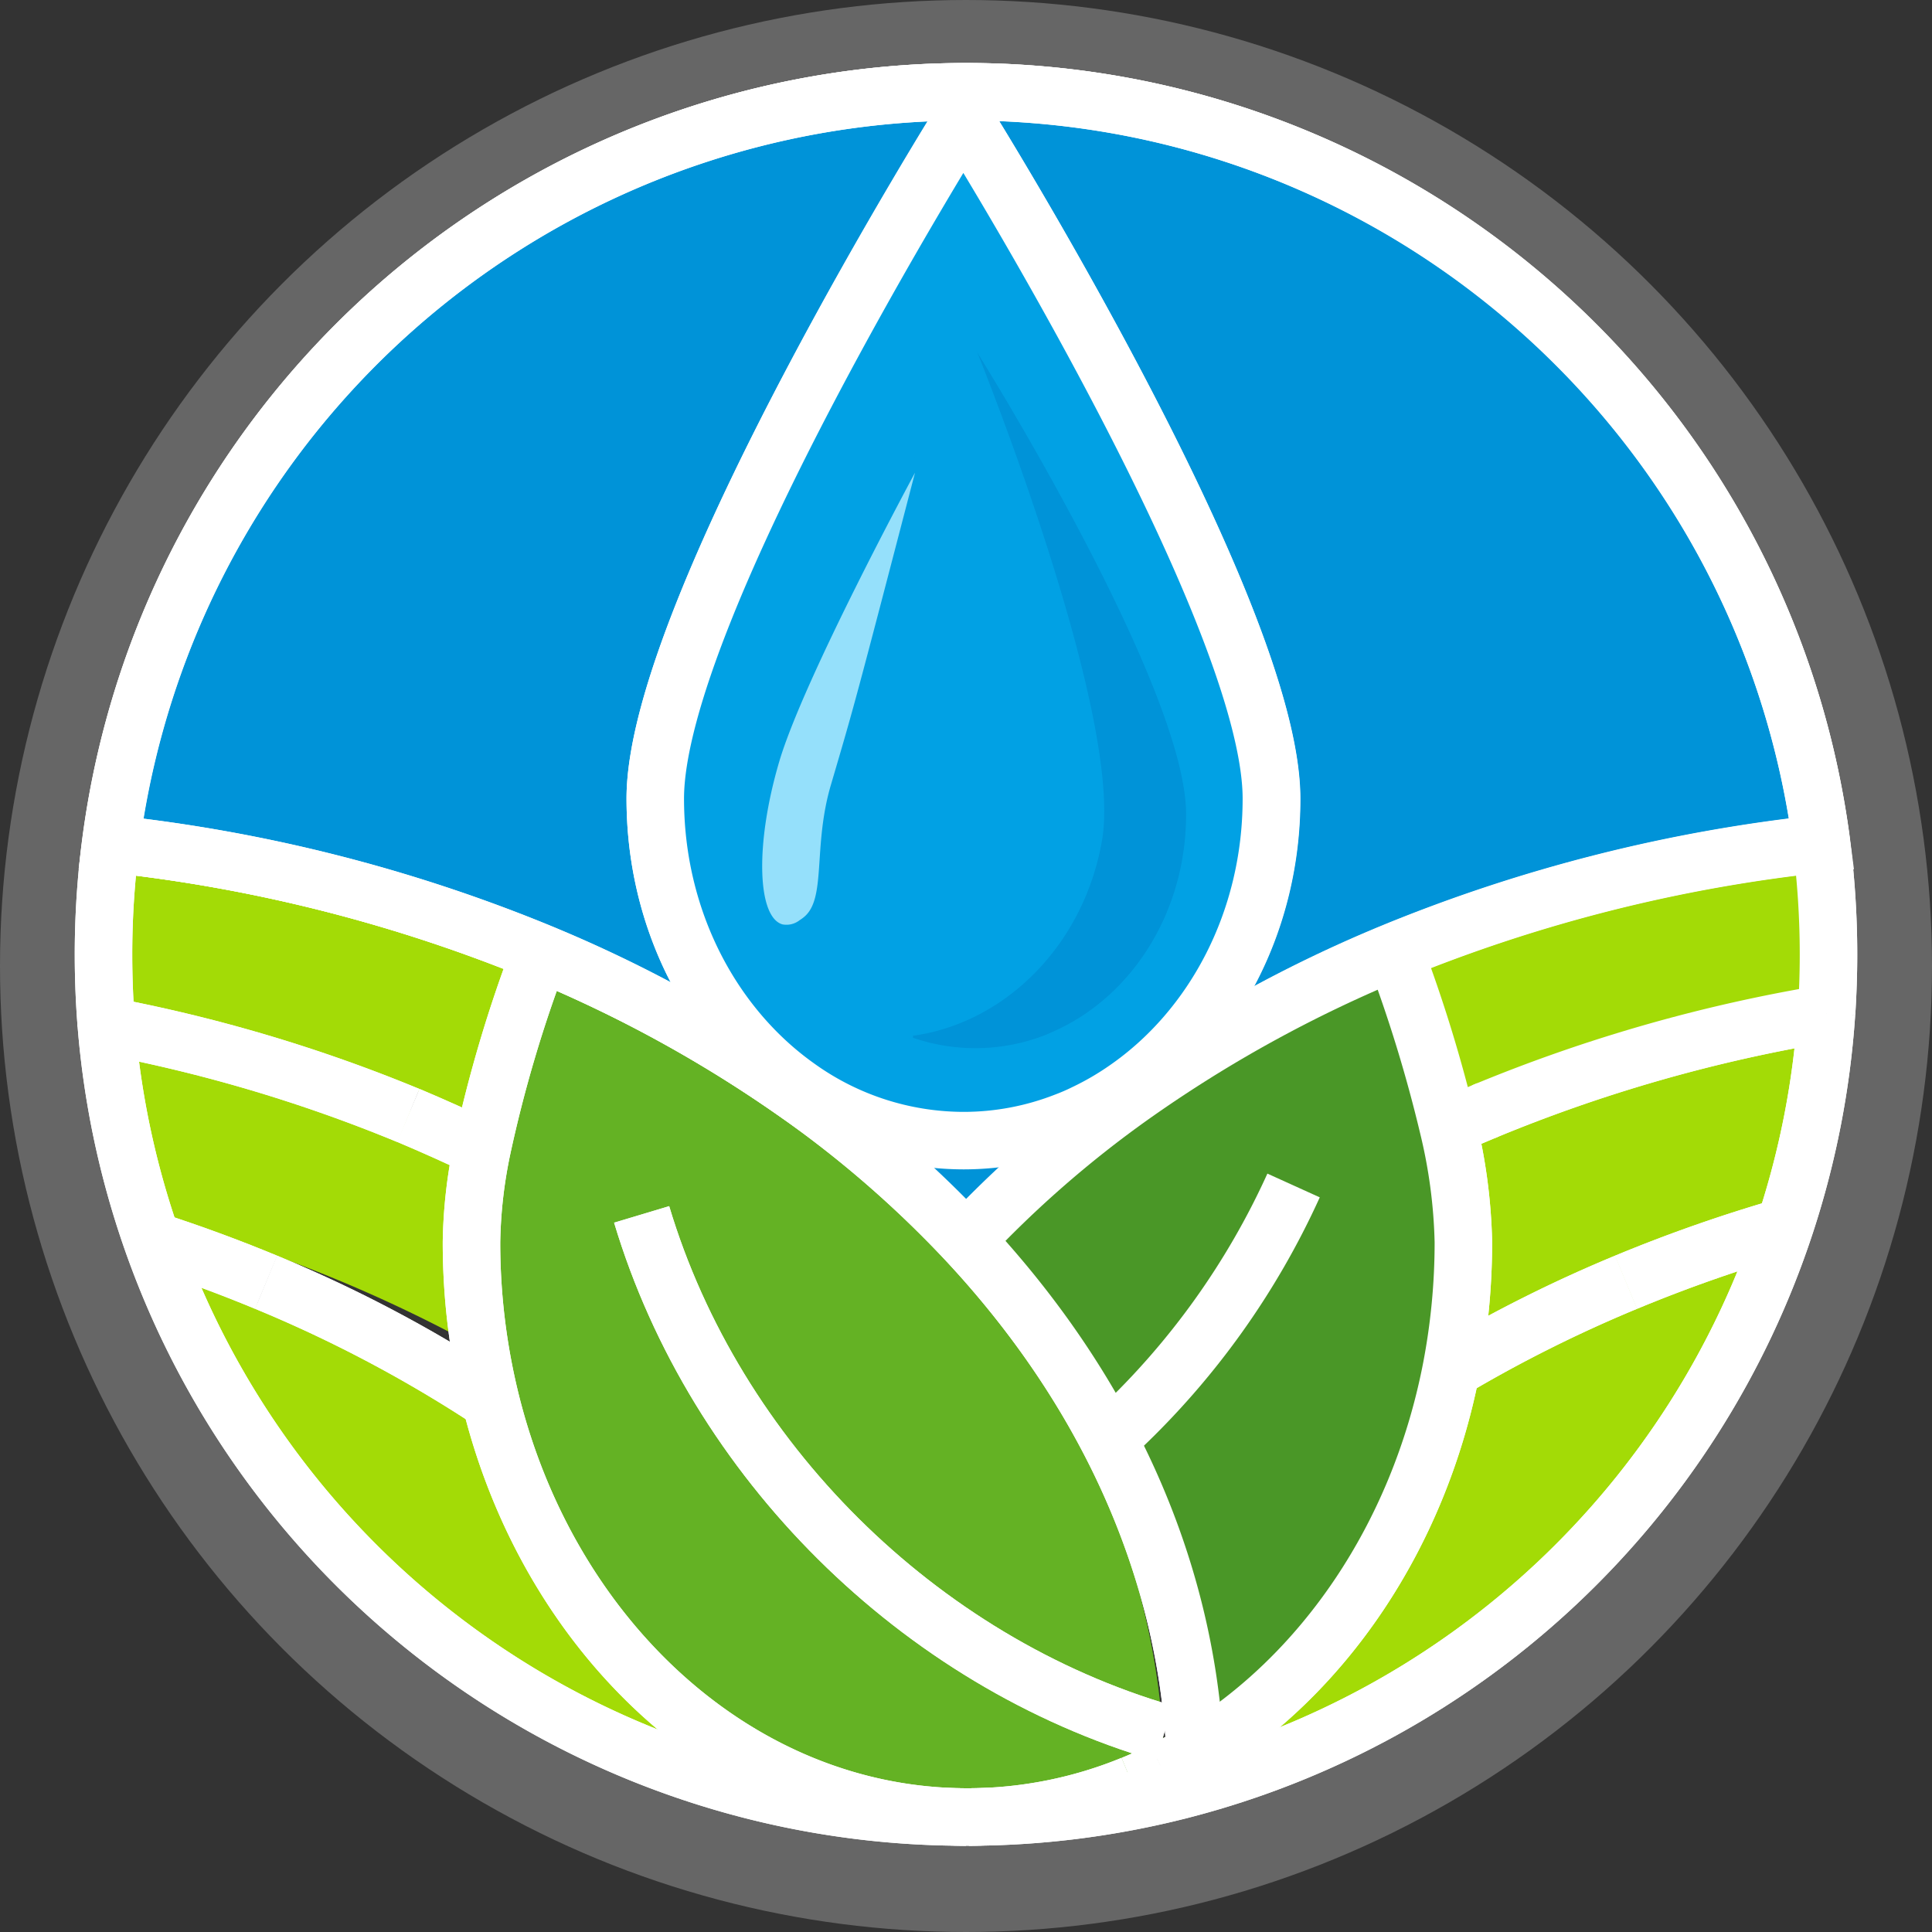 <svg xmlns="http://www.w3.org/2000/svg" width="336" height="336" viewBox="0 0 336 336">
  <rect x="0" y="0" width="336" height="336" fill="#333333" stroke="none"/>
  <g id="Grupo_16" data-name="Grupo 16" transform="translate(-3108 -2610)">
    <g id="Grupo_15" data-name="Grupo 15" transform="translate(37 -15)">
      <path id="Trazado_821" data-name="Trazado 821" d="M259.805,62c7.151,7.906,85.977,96.124,73.481,127.567-9.807,24.593-48.454,43.332-95.341,49.081q-3.966.52-8.036.86c-2.009.181-4.052.332-6.095.468-50.156-7.65-86.624-30.658-86.624-57.862C137.292,150.007,250.918,68.337,259.805,62Z" transform="translate(2999.62 2600.484)" fill="#01a1e4" stroke="#01a1e4" stroke-width="1"/>
      <path id="Trazado_811" data-name="Trazado 811" d="M321.72,166c0,3.44-.12,6.86-.34,10.25h0A268.091,268.091,0,0,0,262.51,193q-3.51,1.45-6.93,3a249.521,249.521,0,0,0-9.39-30.51,272.071,272.071,0,0,1,74.29-18.77h0A151.48,151.48,0,0,1,321.72,166Z" transform="translate(3067.28 2625)" fill="#a3db06"/>
      <path id="Trazado_812" data-name="Trazado 812" d="M321.37,176.25a148.66,148.66,0,0,1-7.27,37.07A259.252,259.252,0,0,0,286.51,223a238.083,238.083,0,0,0-30.43,15.25A115.768,115.768,0,0,0,258.22,216a93.1,93.1,0,0,0-2.64-20q3.42-1.55,6.93-3a268.09,268.09,0,0,1,58.86-16.75Z" transform="translate(3067.28 2625)" fill="#a3db06"/>
      <path id="Trazado_813" data-name="Trazado 813" d="M286.51,223a259.259,259.259,0,0,1,27.59-9.67A150,150,0,0,1,172.21,316a75.54,75.54,0,0,0,28.45-5.66q2.7-1.11,5.31-2.41,2.85-1.43,5.6-3.07c22.24-13.34,38.82-37.58,44.51-66.62A238.091,238.091,0,0,1,286.51,223Z" transform="translate(3067.28 2625)" fill="#a3db06"/>
      <path id="Trazado_814" data-name="Trazado 814" d="M22.22,178.38A149.82,149.82,0,0,0,171.72,316h.49A149.82,149.82,0,0,0,321.37,176.25h0c.22-3.39.34-6.81.34-10.25a151.564,151.564,0,0,0-1.233-19.316l0,.026A150,150,0,0,0,21.72,166q0,6.13.48,12.14C22.21,178.22,22.21,178.3,22.22,178.38ZM171.72,8a160,160,0,1,1-160,160,160,160,0,0,1,160-160Z" transform="translate(3067.28 2625)" fill="gray"/>
      <path id="Trazado_815" data-name="Trazado 815" d="M97.68,165.67A272.229,272.229,0,0,0,23,146.75a150,150,0,0,1,297.53,0,272.069,272.069,0,0,0-74.29,18.77,230.262,230.262,0,0,0-45.73,25.17l-.89-1.26c15.17-10.5,25.26-29.19,25.26-50.5,0-32.85-53.57-118.39-53.57-118.39S117.68,106,117.68,138.89c0,21.05,9.85,39.55,24.7,50.12l-.57.8a229.661,229.661,0,0,0-44.12-24.13h0Z" transform="translate(3067.28 2625)" fill="#0093d8"/>
      <path id="Trazado_816" data-name="Trazado 816" d="M256.08,238.24c-5.69,29-22.27,53.28-44.51,66.62-1.6-33.12-16.09-63.75-39.83-89.15a192.171,192.171,0,0,1,28.72-25.06,230.261,230.261,0,0,1,45.73-25.17A249.524,249.524,0,0,1,255.58,196a93.1,93.1,0,0,1,2.64,20,115.769,115.769,0,0,1-2.14,22.24Z" transform="translate(3067.28 2625)" fill="#4a9727"/>
      <path id="Trazado_817" data-name="Trazado 817" d="M224.83,138.89c0,21.31-10.09,40-25.26,50.5a50.371,50.371,0,0,1-7.2,4.19,35.537,35.537,0,0,1-3.29,1.43,48.62,48.62,0,0,1-17.82,3.37A49.6,49.6,0,0,1,142.38,189c-14.85-10.57-24.7-29.07-24.7-50.12,0-32.85,53.58-118.39,53.58-118.39S224.83,106,224.83,138.89Zm-37.22,39.63c12.87-6.14,21.89-20.35,21.89-36.9,0-22.16-36.14-79.87-36.14-79.87l-.16.26-.15-.38S127.44,112.18,123.59,134s9,42.33,28.62,45.8a32.78,32.78,0,0,0,10.45.16,33,33,0,0,0,22.72-.49A18.9,18.9,0,0,0,187.61,178.52Zm4.76,14.85-3.29,1.5c1.11-.46,2.21-.96,3.29-1.5Z" transform="translate(3067.28 2625)" fill="#01a1e4" stroke="#01a1e4" stroke-width="1"/>
      <path id="Trazado_818" data-name="Trazado 818" d="M168.056,215.71c22.723,25.4,36.593,56,38.124,89.15q-2.623,1.65-5.36,3.07-2.5,1.31-5.083,2.41A69.623,69.623,0,0,1,168.506,316h-.469c-37.559-.13-69.223-30.64-79.11-72.33A119.723,119.723,0,0,1,85.72,216a88.456,88.456,0,0,1,1.761-16.25,239.718,239.718,0,0,1,9.687-34.07h0a217.122,217.122,0,0,1,42.23,24.13A185.5,185.5,0,0,1,168.056,215.71Z" transform="translate(3067.28 2625)" fill="#64b224"/>
      <path id="Trazado_819" data-name="Trazado 819" d="M209.5,141.62c0,16.55-9,30.76-21.89,36.9-1,.46-1.23.57-2.23,1a33,33,0,0,1-22.72.49c.6-.09,1.2-.19,1.79-.31a23.84,23.84,0,0,0,2.36-.57c13.74-3.81,25.09-16.23,28-32.53,3.64-20.88-19.51-79.35-21.61-84.6l.16-.26S209.5,119.46,209.5,141.62Z" transform="translate(3067.28 2625)" fill="#0093d8" stroke="#0093d8" stroke-width="1"/>
      <path id="Trazado_820" data-name="Trazado 820" d="M199.57,189.39l.89,1.26a192.169,192.169,0,0,0-28.72,25.06,191.129,191.129,0,0,0-29.93-25.9l.57-.8a49.6,49.6,0,0,0,28.88,9.37A48.631,48.631,0,0,0,189.088,195a35.534,35.534,0,0,0,3.282-1.427,50.369,50.369,0,0,0,7.2-4.18Z" transform="translate(3067.28 2625)" fill="#0093d8"/>
      <path id="Trazado_822" data-name="Trazado 822" d="M189.08,194.87l3.29-1.5C191.29,193.91,190.19,194.41,189.08,194.87Z" transform="translate(3067.28 2625)" fill="#29abe2"/>
      <path id="Trazado_823" data-name="Trazado 823" d="M173.05,61.63l.15.38c-2.61,4.19-36,58.32-36,79.61,0,18,10.71,33.28,25.44,38.35a32.78,32.78,0,0,1-10.45-.16c-19.65-3.47-32.47-24-28.62-45.8S173.05,61.63,173.05,61.63Z" transform="translate(3067.28 2625)" fill="#01a1e4"/>
      <path id="Trazado_824" data-name="Trazado 824" d="M89.07,243.67c10.33,41.69,43.41,72.2,82.65,72.33A150.07,150.07,0,0,1,30.14,215.69c6.813,2.207,17.706,11.5,24.132,14.168,13.647,5.637,22.454,5.7,34.788,13.822Z" transform="translate(3067.28 2625)" fill="#a3db06"/>
      <path id="Trazado_825" data-name="Trazado 825" d="M97.68,163.38h0a185.615,185.615,0,0,0-10.12,29.945q-6.27-2.637-12.82-5.063a294.447,294.447,0,0,0-52.52-13.72q0-.105,0-.211-.48-5.274-.48-10.67A116.907,116.907,0,0,1,23,146.75a303.055,303.055,0,0,1,74.68,16.63Z" transform="translate(3066.54 2625.665)" fill="#a3db06"/>
      <path id="Trazado_826" data-name="Trazado 826" d="M89.07,234.07h0A248.381,248.381,0,0,0,50,216.44q-9.64-3.412-19.86-6.226a111.466,111.466,0,0,1-7.92-31.823A301.691,301.691,0,0,1,74.74,191.7q6.56,2.32,12.82,4.913a62.2,62.2,0,0,0-1.84,13.852,84.338,84.338,0,0,0,3.35,23.6Z" transform="translate(3066.78 2626.2)" fill="#a3db06"/>
      <circle id="Elipse_1" data-name="Elipse 1" cx="160" cy="160" r="160" transform="translate(3079 2633)" fill="none" stroke="#666" stroke-miterlimit="10" stroke-width="16"/>
      <path id="Trazado_827" data-name="Trazado 827" d="M171.72,316A149.82,149.82,0,0,1,22.22,178.38q0-.12,0-.24" transform="translate(3067.28 2625)" fill="none" stroke="#fff" stroke-miterlimit="10" stroke-width="10"/>
      <path id="Trazado_828" data-name="Trazado 828" d="M321.37,176.25A149.82,149.82,0,0,1,172.21,316" transform="translate(3067.28 2625)" fill="none" stroke="#fff" stroke-miterlimit="10" stroke-width="10"/>
      <path id="Trazado_829" data-name="Trazado 829" d="M320.49,146.71A151.469,151.469,0,0,1,321.72,166c0,3.44-.12,6.86-.34,10.25" transform="translate(3067.28 2625)" fill="none" stroke="#fff" stroke-miterlimit="10" stroke-width="10"/>
      <path id="Trazado_830" data-name="Trazado 830" d="M22.2,178.14q-.48-6-.48-12.14a150,150,0,0,1,298.76-19.29" transform="translate(3067.28 2625)" fill="none" stroke="#fff" stroke-miterlimit="10" stroke-width="10"/>
      <path id="Trazado_831" data-name="Trazado 831" d="M206,307.93q-2.61,1.31-5.31,2.41" transform="translate(3067.28 2625)" fill="none" stroke="#fff" stroke-miterlimit="10" stroke-width="10"/>
      <path id="Trazado_832" data-name="Trazado 832" d="M246,164.91l.21.57A249.523,249.523,0,0,1,255.58,196a93.1,93.1,0,0,1,2.64,20,115.768,115.768,0,0,1-2.14,22.24c-5.69,29-22.27,53.28-44.51,66.62q-2.74,1.65-5.6,3.07" transform="translate(3067.28 2625)" fill="none" stroke="#fff" stroke-miterlimit="10" stroke-width="10"/>
      <path id="Trazado_833" data-name="Trazado 833" d="M99.19,161.62l.08-.2" transform="translate(3067.28 2625)" fill="none" stroke="#fff" stroke-miterlimit="10" stroke-width="10"/>
      <path id="Trazado_834" data-name="Trazado 834" d="M99,162.17l.21-.55" transform="translate(3067.28 2625)" fill="none" stroke="#fff" stroke-miterlimit="10" stroke-width="10"/>
      <path id="Trazado_835" data-name="Trazado 835" d="M98.32,163.93l.66-1.76" transform="translate(3067.28 2625)" fill="none" stroke="#fff" stroke-miterlimit="10" stroke-width="10"/>
      <path id="Trazado_836" data-name="Trazado 836" d="M97.68,165.67c.21-.58.42-1.16.64-1.74" transform="translate(3067.28 2625)" fill="none" stroke="#fff" stroke-miterlimit="10" stroke-width="10"/>
      <path id="Trazado_837" data-name="Trazado 837" d="M200.66,310.34A75.54,75.54,0,0,1,172.21,316h-.49c-39.24-.13-72.32-30.64-82.65-72.33A114.839,114.839,0,0,1,85.72,216a84.819,84.819,0,0,1,1.84-16.25,231.835,231.835,0,0,1,10.12-34.07" transform="translate(3067.28 2625)" fill="none" stroke="#fff" stroke-miterlimit="10" stroke-width="10"/>
      <path id="Trazado_838" data-name="Trazado 838" d="M97.69,165.68h0A272.229,272.229,0,0,0,23,146.75h0" transform="translate(3067.28 2625)" fill="none" stroke="#fff" stroke-miterlimit="10" stroke-width="10"/>
      <path id="Trazado_839" data-name="Trazado 839" d="M211.57,304.86c-1.6-33.12-16.09-63.75-39.83-89.15a191.129,191.129,0,0,0-29.93-25.9,229.661,229.661,0,0,0-44.12-24.13" transform="translate(3067.28 2625)" fill="none" stroke="#fff" stroke-miterlimit="10" stroke-width="10"/>
      <path id="Trazado_840" data-name="Trazado 840" d="M246.19,165.48a272.071,272.071,0,0,1,74.29-18.77h0" transform="translate(3067.28 2625)" fill="none" stroke="#fff" stroke-miterlimit="10" stroke-width="10"/>
      <path id="Trazado_841" data-name="Trazado 841" d="M171.72,215.73h0a192.167,192.167,0,0,1,28.72-25.06,230.26,230.26,0,0,1,45.73-25.17" transform="translate(3067.28 2625)" fill="none" stroke="#fff" stroke-miterlimit="10" stroke-width="10"/>
      <path id="Trazado_842" data-name="Trazado 842" d="M142.38,189a49.6,49.6,0,0,0,28.88,9.37A48.62,48.62,0,0,0,189.08,195a35.532,35.532,0,0,0,3.29-1.43,50.368,50.368,0,0,0,7.2-4.19c15.17-10.5,25.26-29.19,25.26-50.5,0-32.85-53.57-118.39-53.57-118.39S117.68,106,117.68,138.89C117.68,159.94,127.53,178.44,142.38,189Z" transform="translate(3067.28 2625)" fill="none" stroke="#fff" stroke-miterlimit="10" stroke-width="10"/>
      <path id="Trazado_843" data-name="Trazado 843" d="M22.22,178.38,21,178.14" transform="translate(3067.28 2625)" fill="none" stroke="#fff" stroke-miterlimit="10" stroke-width="10"/>
      <path id="Trazado_844" data-name="Trazado 844" d="M74.74,194a266.277,266.277,0,0,0-52.52-15.61" transform="translate(3067.28 2625)" fill="none" stroke="#fff" stroke-miterlimit="10" stroke-width="10"/>
      <path id="Trazado_845" data-name="Trazado 845" d="M87.56,199.75q-6.27-3-12.82-5.76" transform="translate(3067.28 2625)" fill="none" stroke="#fff" stroke-miterlimit="10" stroke-width="10"/>
      <path id="Trazado_846" data-name="Trazado 846" d="M30.14,215.69l-.71-.23" transform="translate(3067.28 2625)" fill="none" stroke="#fff" stroke-miterlimit="10" stroke-width="10"/>
      <path id="Trazado_847" data-name="Trazado 847" d="M50,223q-9.64-4-19.86-7.3" transform="translate(3067.28 2625)" fill="none" stroke="#fff" stroke-miterlimit="10" stroke-width="10"/>
      <path id="Trazado_848" data-name="Trazado 848" d="M89.06,243.67A232.409,232.409,0,0,0,50,223" transform="translate(3067.28 2625)" fill="none" stroke="#fff" stroke-miterlimit="10" stroke-width="10"/>
      <path id="Trazado_849" data-name="Trazado 849" d="M321.37,176.25h0l.79-.13" transform="translate(3067.28 2625)" fill="none" stroke="#fff" stroke-miterlimit="10" stroke-width="10"/>
      <path id="Trazado_850" data-name="Trazado 850" d="M262.51,193a268.087,268.087,0,0,1,58.86-16.74" transform="translate(3067.28 2625)" fill="none" stroke="#fff" stroke-miterlimit="10" stroke-width="10"/>
      <path id="Trazado_851" data-name="Trazado 851" d="M255.58,196q3.42-1.55,6.93-3" transform="translate(3067.28 2625)" fill="none" stroke="#fff" stroke-miterlimit="10" stroke-width="10"/>
      <path id="Trazado_852" data-name="Trazado 852" d="M286.51,223a259.259,259.259,0,0,1,27.59-9.67" transform="translate(3067.28 2625)" fill="none" stroke="#fff" stroke-miterlimit="10" stroke-width="10"/>
      <path id="Trazado_853" data-name="Trazado 853" d="M256.07,238.24h0A238.091,238.091,0,0,1,286.51,223" transform="translate(3067.28 2625)" fill="none" stroke="#fff" stroke-miterlimit="10" stroke-width="10"/>
      <path id="Trazado_854" data-name="Trazado 854" d="M115.31,211.2c12.78,42.63,48.16,77.76,90.87,90.22" transform="translate(3067.28 2625)" fill="none" stroke="#fff" stroke-miterlimit="10" stroke-width="10"/>
      <path id="Trazado_855" data-name="Trazado 855" d="M228.69,206.17a134.85,134.85,0,0,1-30.34,42.46" transform="translate(3067.28 2625)" fill="none" stroke="#fff" stroke-miterlimit="10" stroke-width="10"/>
      <path id="Trazado_856" data-name="Trazado 856" d="M143.5,159.52c4-3.2,1.54-12.18,4.72-23,4.12-14,4.13-14,14.63-54.31,0,0-19.37,35.81-23.63,50.31s-3.75,27,.57,28.24a3.69,3.69,0,0,0,3-.73A6.664,6.664,0,0,0,143.5,159.52Z" transform="translate(3067.28 2625)" fill="#95e0fb"/>
      <path id="Trazado_811-2" data-name="Trazado 811" d="M321.72,166c0,3.44-.12,6.86-.34,10.25h0A268.091,268.091,0,0,0,262.51,193q-3.51,1.45-6.93,3a249.521,249.521,0,0,0-9.39-30.51,272.071,272.071,0,0,1,74.29-18.77h0A151.48,151.48,0,0,1,321.72,166Z" transform="translate(3067.28 2625)" fill="#a3db06"/>
      <path id="Trazado_815-2" data-name="Trazado 815" d="M97.68,165.67A272.229,272.229,0,0,0,23,146.75a150,150,0,0,1,297.53,0,272.069,272.069,0,0,0-74.29,18.77c-3.924,1.611-7.8,3.329-11.9,5.282A229.387,229.387,0,0,0,200.51,190.69l-.89-1.26c15.17-10.5,25.26-29.19,25.26-50.5,0-32.85-53.57-118.39-53.57-118.39S117.68,106,117.68,138.89c0,21.05,9.85,39.55,24.7,50.12l-.57.8a229.661,229.661,0,0,0-44.12-24.13h0Z" transform="translate(3067.28 2625)" fill="#0093d8" stroke="#fff" stroke-width="10"/>
      <path id="Trazado_816-2" data-name="Trazado 816" d="M256.08,238.24c-5.69,29-22.27,53.28-44.51,66.62-1.6-33.12-16.09-63.75-39.83-89.15a192.171,192.171,0,0,1,28.72-25.06,230.261,230.261,0,0,1,45.73-25.17A249.524,249.524,0,0,1,255.58,196a93.1,93.1,0,0,1,2.64,20,115.769,115.769,0,0,1-2.14,22.24Z" transform="translate(3067.28 2625)" fill="#4a9727"/>
      <path id="Trazado_817-2" data-name="Trazado 817" d="M224.83,138.89c0,21.31-10.09,40-25.26,50.5a50.371,50.371,0,0,1-7.2,4.19,35.537,35.537,0,0,1-3.29,1.43,48.62,48.62,0,0,1-17.82,3.37A49.6,49.6,0,0,1,142.38,189c-14.85-10.57-24.7-29.07-24.7-50.12,0-32.85,53.58-118.39,53.58-118.39S224.83,106,224.83,138.89Zm-37.22,39.63c12.87-6.14,21.89-20.35,21.89-36.9,0-22.16-36.14-79.87-36.14-79.87l-.16.26-.15-.38S127.44,112.18,123.59,134s9,42.33,28.62,45.8a32.78,32.78,0,0,0,10.45.16,33,33,0,0,0,22.72-.49A18.9,18.9,0,0,0,187.61,178.52Zm4.76,14.85-3.29,1.5c1.11-.46,2.21-.96,3.29-1.5Z" transform="translate(3067.28 2625)" fill="#01a1e4" stroke="#01a1e4" stroke-width="1"/>
      <path id="Trazado_819-2" data-name="Trazado 819" d="M209.5,141.62c0,16.55-9,30.76-21.89,36.9-1,.46-1.23.57-2.23,1a33,33,0,0,1-22.72.49c.6-.09,1.2-.19,1.79-.31a23.84,23.84,0,0,0,2.36-.57c13.74-3.81,25.09-16.23,28-32.53,3.64-20.88-19.51-79.35-21.61-84.6l.16-.26S209.5,119.46,209.5,141.62Z" transform="translate(3067.28 2625)" fill="#0093d8" stroke="#0093d8" stroke-width="1"/>
      <path id="Trazado_820-2" data-name="Trazado 820" d="M199.57,189.39l.89,1.26a192.169,192.169,0,0,0-28.72,25.06,191.129,191.129,0,0,0-29.93-25.9l.57-.8a49.6,49.6,0,0,0,28.88,9.37A48.631,48.631,0,0,0,189.088,195a35.534,35.534,0,0,0,3.282-1.427,50.369,50.369,0,0,0,7.2-4.18Z" transform="translate(3067.28 2625)" fill="#0093d8"/>
      <path id="Trazado_821-2" data-name="Trazado 821" d="M173.2,62c2.1,5.24,25.25,63.71,21.58,84.55-2.88,16.3-14.23,28.72-28,32.53a23.84,23.84,0,0,1-2.36.57c-.59.12-1.19.22-1.79.31-14.73-5.07-25.44-20.32-25.44-38.35C137.22,120.33,170.59,66.2,173.2,62Z" transform="translate(3067.365 2624.63)" fill="#01a1e4" stroke="#01a1e4" stroke-width="1"/>
      <path id="Trazado_822-2" data-name="Trazado 822" d="M189.08,194.87l3.29-1.5C191.29,193.91,190.19,194.41,189.08,194.87Z" transform="translate(3067.28 2625)" fill="#29abe2"/>
      <path id="Trazado_823-2" data-name="Trazado 823" d="M173.05,61.63l.15.38c-2.61,4.19-36,58.32-36,79.61,0,18,10.71,33.28,25.44,38.35a32.78,32.78,0,0,1-10.45-.16c-19.65-3.47-32.47-24-28.62-45.8S173.05,61.63,173.05,61.63Z" transform="translate(3067.28 2625)" fill="#01a1e4"/>
      <path id="Trazado_827-2" data-name="Trazado 827" d="M171.72,316A149.82,149.82,0,0,1,22.22,178.38q0-.12,0-.24" transform="translate(3067.28 2625)" fill="none" stroke="#fff" stroke-miterlimit="10" stroke-width="10"/>
      <path id="Trazado_828-2" data-name="Trazado 828" d="M321.37,176.25A149.82,149.82,0,0,1,172.21,316" transform="translate(3067.28 2625)" fill="none" stroke="#fff" stroke-miterlimit="10" stroke-width="10"/>
      <path id="Trazado_829-2" data-name="Trazado 829" d="M320.49,146.71A151.469,151.469,0,0,1,321.72,166c0,3.44-.12,6.86-.34,10.25" transform="translate(3067.28 2625)" fill="none" stroke="#fff" stroke-miterlimit="10" stroke-width="10"/>
      <path id="Trazado_830-2" data-name="Trazado 830" d="M22.2,178.14q-.48-6-.48-12.14A150,150,0,0,1,162.055,16.269c78.943-5.1,148.323,52.152,158.474,130.6" transform="translate(3067.28 2625)" fill="none" stroke="#fff" stroke-miterlimit="10" stroke-width="10"/>
      <path id="Trazado_831-2" data-name="Trazado 831" d="M206,307.93q-2.61,1.31-5.31,2.41" transform="translate(3067.28 2625)" fill="none" stroke="#fff" stroke-miterlimit="10" stroke-width="10"/>
      <path id="Trazado_832-2" data-name="Trazado 832" d="M246,164.91l.21.57A249.523,249.523,0,0,1,255.58,196a93.1,93.1,0,0,1,2.64,20,115.768,115.768,0,0,1-2.14,22.24c-5.69,29-22.27,53.28-44.51,66.62q-2.74,1.65-5.6,3.07" transform="translate(3067.28 2625)" fill="none" stroke="#fff" stroke-miterlimit="10" stroke-width="10"/>
      <path id="Trazado_833-2" data-name="Trazado 833" d="M99.19,161.62l.08-.2" transform="translate(3067.28 2625)" fill="none" stroke="#fff" stroke-miterlimit="10" stroke-width="10"/>
      <path id="Trazado_834-2" data-name="Trazado 834" d="M99,162.17l.21-.55" transform="translate(3067.28 2625)" fill="none" stroke="#fff" stroke-miterlimit="10" stroke-width="10"/>
      <path id="Trazado_835-2" data-name="Trazado 835" d="M98.32,163.93l.66-1.76" transform="translate(3067.28 2625)" fill="none" stroke="#fff" stroke-miterlimit="10" stroke-width="10"/>
      <path id="Trazado_836-2" data-name="Trazado 836" d="M97.68,165.67c.21-.58.42-1.16.64-1.74" transform="translate(3067.28 2625)" fill="none" stroke="#fff" stroke-miterlimit="10" stroke-width="10"/>
      <path id="Trazado_837-2" data-name="Trazado 837" d="M200.66,310.34A75.54,75.54,0,0,1,172.21,316h-.49c-39.24-.13-72.32-30.64-82.65-72.33A114.839,114.839,0,0,1,85.72,216a84.819,84.819,0,0,1,1.84-16.25,231.835,231.835,0,0,1,10.12-34.07" transform="translate(3067.28 2625)" fill="none" stroke="#fff" stroke-miterlimit="10" stroke-width="10"/>
      <path id="Trazado_838-2" data-name="Trazado 838" d="M97.69,165.68h0A272.229,272.229,0,0,0,23,146.75h0" transform="translate(3067.28 2625)" fill="none" stroke="#fff" stroke-miterlimit="10" stroke-width="10"/>
      <path id="Trazado_839-2" data-name="Trazado 839" d="M211.57,304.86c-1.6-33.12-16.09-63.75-39.83-89.15a191.129,191.129,0,0,0-29.93-25.9,229.661,229.661,0,0,0-44.12-24.13" transform="translate(3067.28 2625)" fill="none" stroke="#fff" stroke-miterlimit="10" stroke-width="10"/>
      <path id="Trazado_840-2" data-name="Trazado 840" d="M246.19,165.48a272.071,272.071,0,0,1,74.29-18.77h0" transform="translate(3067.28 2625)" fill="none" stroke="#fff" stroke-miterlimit="10" stroke-width="10"/>
      <path id="Trazado_841-2" data-name="Trazado 841" d="M171.72,215.75h0a192.226,192.226,0,0,1,28.728-25.07A230.309,230.309,0,0,1,246.19,165.5" transform="translate(3067.28 2624.98)" fill="none" stroke="#fff" stroke-miterlimit="10" stroke-width="10"/>
      <path id="Trazado_842-2" data-name="Trazado 842" d="M142.38,189a49.6,49.6,0,0,0,28.88,9.37A48.62,48.62,0,0,0,189.08,195a35.532,35.532,0,0,0,3.29-1.43,50.368,50.368,0,0,0,7.2-4.19c15.17-10.5,25.26-29.19,25.26-50.5,0-32.85-53.57-118.39-53.57-118.39S117.68,106,117.68,138.89C117.68,159.94,127.53,178.44,142.38,189Z" transform="translate(3067.28 2625)" fill="none" stroke="#fff" stroke-miterlimit="10" stroke-width="10"/>
      <path id="Trazado_843-2" data-name="Trazado 843" d="M22.22,178.38,21,178.14" transform="translate(3067.28 2625)" fill="none" stroke="#fff" stroke-miterlimit="10" stroke-width="10"/>
      <path id="Trazado_844-2" data-name="Trazado 844" d="M74.74,194a266.277,266.277,0,0,0-52.52-15.61" transform="translate(3067.28 2625)" fill="none" stroke="#fff" stroke-miterlimit="10" stroke-width="10"/>
      <path id="Trazado_845-2" data-name="Trazado 845" d="M87.56,199.75q-6.27-3-12.82-5.76" transform="translate(3067.28 2625)" fill="none" stroke="#fff" stroke-miterlimit="10" stroke-width="10"/>
      <path id="Trazado_846-2" data-name="Trazado 846" d="M30.14,215.69l-.71-.23" transform="translate(3067.28 2625)" fill="none" stroke="#fff" stroke-miterlimit="10" stroke-width="10"/>
      <path id="Trazado_847-2" data-name="Trazado 847" d="M50,223q-9.64-4-19.86-7.3" transform="translate(3067.28 2625)" fill="none" stroke="#fff" stroke-miterlimit="10" stroke-width="10"/>
      <path id="Trazado_848-2" data-name="Trazado 848" d="M89.06,243.67A232.409,232.409,0,0,0,50,223" transform="translate(3067.28 2625)" fill="none" stroke="#fff" stroke-miterlimit="10" stroke-width="10"/>
      <path id="Trazado_849-2" data-name="Trazado 849" d="M321.37,176.25h0l4.447-.13" transform="translate(3067.28 2625)" fill="none" stroke="#fff" stroke-miterlimit="10" stroke-width="10"/>
      <path id="Trazado_850-2" data-name="Trazado 850" d="M262.51,193.37a270.522,270.522,0,0,1,59.727-17.11" transform="translate(3066.413 2625)" fill="none" stroke="#fff" stroke-miterlimit="10" stroke-width="10"/>
      <path id="Trazado_851-2" data-name="Trazado 851" d="M255.58,196q3.42-1.55,6.93-3" transform="translate(3067.28 2625)" fill="none" stroke="#fff" stroke-miterlimit="10" stroke-width="10"/>
      <path id="Trazado_852-2" data-name="Trazado 852" d="M286.51,223a259.259,259.259,0,0,1,27.59-9.67" transform="translate(3067.28 2625)" fill="none" stroke="#fff" stroke-miterlimit="10" stroke-width="10"/>
      <path id="Trazado_853-2" data-name="Trazado 853" d="M256.07,238.24h0A238.091,238.091,0,0,1,286.51,223" transform="translate(3067.28 2625)" fill="none" stroke="#fff" stroke-miterlimit="10" stroke-width="10"/>
      <path id="Trazado_854-2" data-name="Trazado 854" d="M115.31,211.2c12.78,42.63,48.16,77.76,90.87,90.22" transform="translate(3067.28 2625)" fill="none" stroke="#fff" stroke-miterlimit="10" stroke-width="10"/>
      <path id="Trazado_855-2" data-name="Trazado 855" d="M228.69,206.17a134.85,134.85,0,0,1-30.34,42.46" transform="translate(3067.28 2625)" fill="none" stroke="#fff" stroke-miterlimit="10" stroke-width="10"/>
      <path id="Trazado_856-2" data-name="Trazado 856" d="M143.5,159.52c4-3.2,1.54-12.18,4.72-23,4.12-14,4.13-14,14.63-54.31,0,0-19.37,35.81-23.63,50.31s-3.75,27,.57,28.24a3.69,3.69,0,0,0,3-.73A6.664,6.664,0,0,0,143.5,159.52Z" transform="translate(3067.28 2625)" fill="#95e0fb"/>
    </g>
  </g>
</svg>
